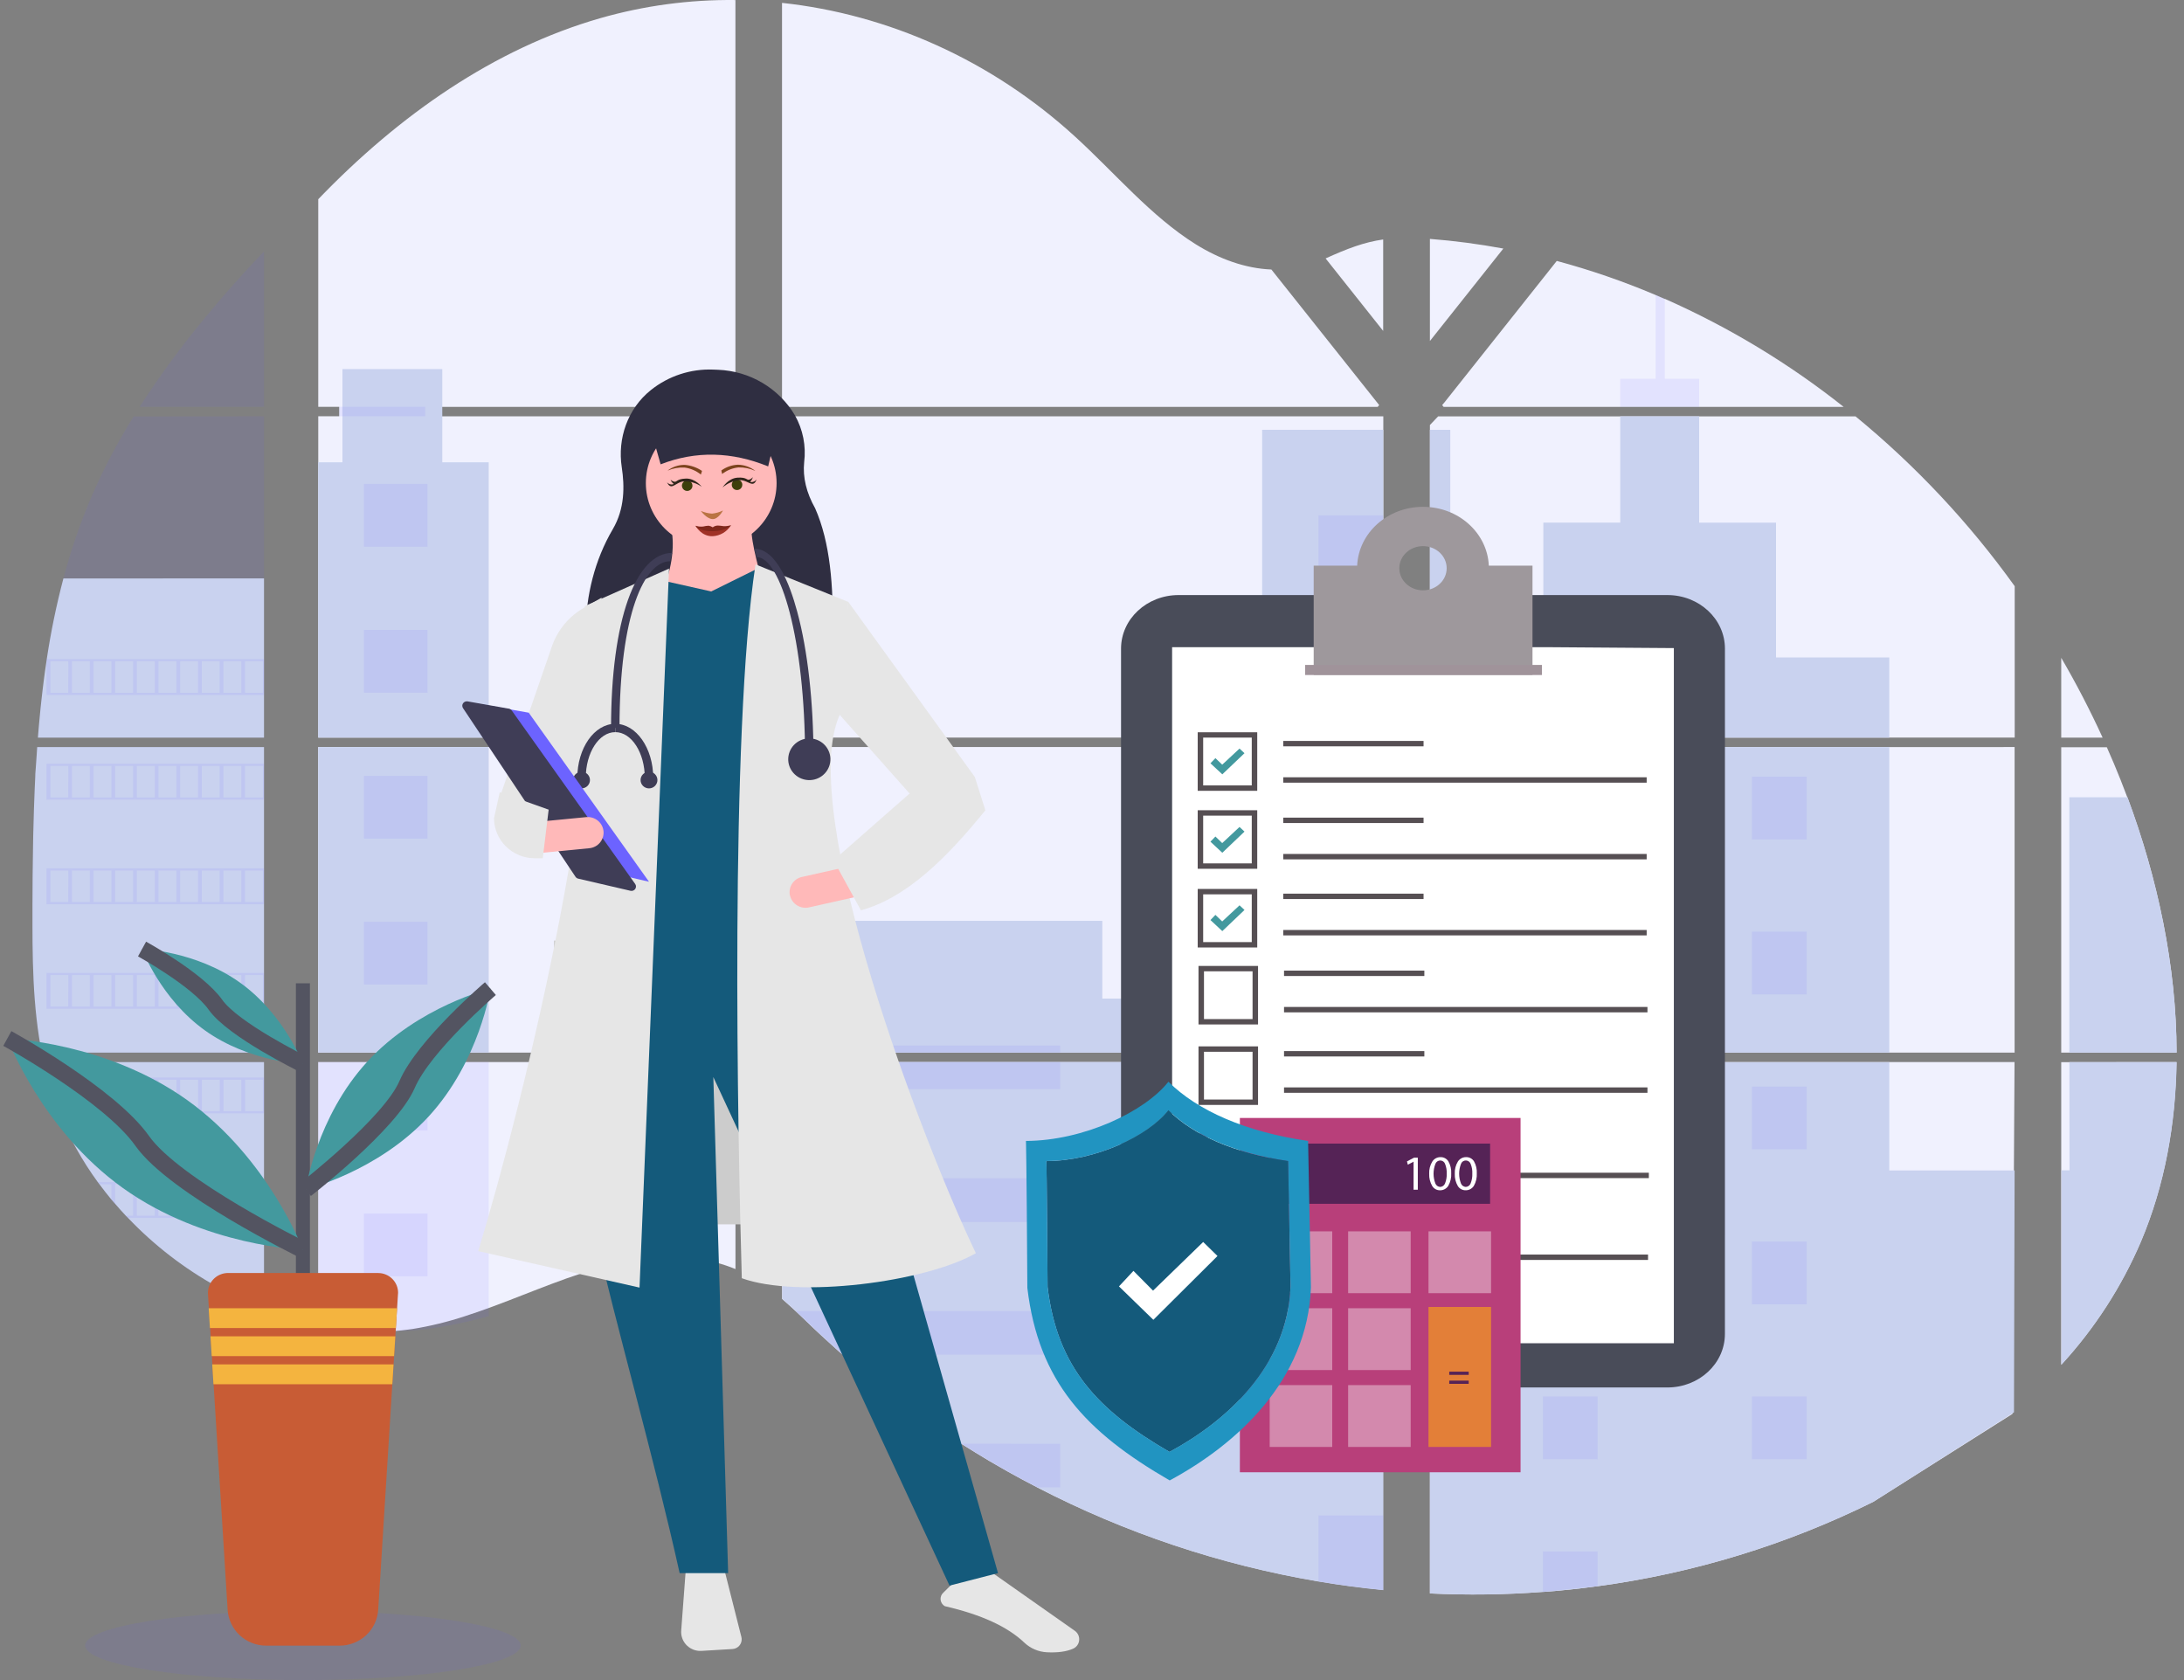 <svg width="260" height="200" viewBox="0 0 260 200" fill="none" xmlns="http://www.w3.org/2000/svg">
<rect x="0" y="0" width="260" height="200" fill="#808080" stroke="none"/>
<path opacity="0.1" d="M4.428 88.934H31.43V125.307H6.405C6.338 125.681 6.274 126.057 6.205 126.433H31.43V155.767C31.385 155.767 31.345 155.738 31.303 155.722C30.59 155.444 29.882 155.149 29.174 154.834L28.722 154.631C28.012 154.3 27.303 153.949 26.593 153.579C26.346 153.45 26.099 153.316 25.854 153.18C21.915 150.999 18.337 148.236 15.243 144.986C15.153 144.899 15.068 144.807 14.977 144.723C14.546 144.26 14.123 143.792 13.713 143.314L13.251 142.785C12.766 142.199 12.298 141.597 11.843 140.987C11.777 140.897 11.713 140.808 11.643 140.724C9.793 138.188 8.257 135.443 7.067 132.546C7.03 132.459 6.998 132.365 6.963 132.283C6.598 131.356 6.274 130.418 5.992 129.47C5.87 129.073 5.753 128.681 5.652 128.268C5.614 128.147 5.583 128.029 5.553 127.91C4.042 122.081 3.864 116.025 3.864 110.011V107.908C3.864 105.476 3.893 103.028 3.936 100.582C3.936 99.948 3.962 99.317 3.976 98.681C4.013 97.067 4.066 95.452 4.135 93.838C4.151 93.388 4.172 92.941 4.196 92.494C4.196 92.236 4.21 91.978 4.236 91.721C4.311 90.787 4.364 89.859 4.428 88.934Z" fill="#6C63FF"/>
<path opacity="0.1" d="M31.43 48.435H16.618C19.026 44.71 21.657 41.131 24.496 37.717C26.697 35.045 29.019 32.442 31.43 29.934V48.435Z" fill="#6C63FF"/>
<path opacity="0.1" d="M31.43 49.56V87.809H4.513C4.513 87.698 4.531 87.585 4.539 87.475C4.563 87.173 4.587 86.87 4.614 86.57C4.643 86.218 4.675 85.863 4.71 85.519C4.744 85.174 4.781 84.754 4.821 84.372C4.861 83.991 4.898 83.604 4.944 83.223C4.989 82.842 5.029 82.461 5.077 82.082C5.125 81.703 5.167 81.319 5.218 80.941C5.258 80.625 5.3 80.312 5.343 79.997C5.404 79.552 5.468 79.105 5.537 78.664C5.541 78.597 5.551 78.531 5.566 78.466C6.052 75.233 6.714 72.027 7.548 68.864C8.422 65.545 9.538 62.293 10.888 59.135C12.322 55.83 14.001 52.634 15.911 49.574L31.43 49.56Z" fill="#6C63FF"/>
<path d="M37.877 88.93V125.306H87.551V88.93H37.877ZM37.877 126.429V157.667C38.162 157.736 38.444 157.801 38.723 157.857C39.103 157.941 39.481 158.017 39.867 158.083C39.942 158.096 40.016 158.109 40.099 158.117C40.248 158.146 40.404 158.17 40.556 158.193C40.939 158.254 41.32 158.304 41.7 158.343C41.884 158.364 42.065 158.383 42.248 158.398L42.693 158.438C42.932 158.459 43.172 158.475 43.406 158.482C43.552 158.482 43.701 158.498 43.85 158.504H45.484C45.681 158.507 45.878 158.5 46.074 158.482C46.211 158.486 46.348 158.479 46.484 158.461H46.599C46.712 158.465 46.826 158.458 46.939 158.443H47.019L47.785 158.375C48.051 158.348 48.293 158.314 48.549 158.283L49.081 158.212C51.216 157.867 53.319 157.354 55.371 156.676C60.003 155.193 64.536 153.118 69.169 151.599C75.155 149.64 81.772 148.677 87.556 151.073V126.429H37.877ZM87.551 48.434V0.004C82.092 -0.06 76.654 0.672 71.412 2.178C58.832 5.804 47.548 13.669 37.888 23.714V48.431H40.381V49.554H37.888V87.807H87.561V49.556H50.605V48.434H87.551ZM151.355 32.084C148.242 31.957 145.151 30.827 142.352 29.081C137.001 25.741 132.728 20.585 127.952 16.233C118.028 7.169 105.723 1.7 93.098 0.343V48.434H164.012L164.187 48.221L151.355 32.084ZM157.815 30.769L164.664 39.394V28.507C162.37 28.834 160.361 29.609 157.823 30.758L157.815 30.769ZM164.664 165.424V126.429H150.07C150.03 126.264 149.99 126.095 149.945 125.927C149.99 126.095 150.025 126.264 150.068 126.429H93.109V154.63C93.641 155.09 94.173 155.574 94.705 156.066C95.275 156.592 95.839 157.147 96.405 157.691L96.975 158.233C97.241 158.496 97.523 158.759 97.799 159.006C98.349 159.518 98.905 160.022 99.465 160.52C99.745 160.783 100.026 161.02 100.309 161.267C104.733 165.154 109.454 168.698 114.431 171.867C115.538 172.568 116.653 173.252 117.776 173.92C118.526 174.359 119.279 174.796 120.034 175.219C121.173 175.855 122.319 176.469 123.472 177.06C133.965 182.492 145.254 186.266 156.929 188.243C159.494 188.678 162.066 189.02 164.645 189.268V165.422L164.664 165.424ZM93.109 49.556V87.807H164.68V49.556H93.109ZM93.109 88.93V125.306H164.68V88.93H93.109ZM170.227 28.452V40.595L178.97 29.588C176.078 29.052 173.16 28.668 170.227 28.439V28.452ZM170.227 88.943V125.306H239.834V88.93L170.227 88.943ZM239.579 168.311L239.826 126.429H170.227V189.686C174.711 189.903 179.203 189.841 183.679 189.502H183.759C185.887 189.348 188.016 189.124 190.145 188.829H190.182C201.608 187.285 212.699 183.89 223.009 178.782L239.579 168.311ZM253.257 94.928C252.993 94.227 252.722 93.526 252.446 92.824C251.927 91.51 251.381 90.232 250.815 88.954H245.384V125.306H259.116C259.116 115.009 256.838 104.491 253.263 94.907L253.257 94.928ZM245.384 126.442V162.466C249.364 158.135 252.572 153.17 254.875 147.781C257.703 141.081 258.999 133.826 259.105 126.437L245.384 126.442ZM245.384 78.344V87.81H250.312C248.822 84.553 247.184 81.393 245.398 78.331L245.384 78.344ZM198.18 35.589C197.818 35.431 197.453 35.27 197.089 35.115C193.27 33.496 189.341 32.141 185.331 31.061L171.954 47.908L171.688 48.221L171.858 48.436H219.483C212.973 43.269 205.82 38.947 198.198 35.575L198.18 35.589ZM220.88 49.569H171.204L170.227 50.595V87.807H239.845V69.782C234.445 62.252 228.071 55.452 220.885 49.556L220.88 49.569Z" fill="#F0F1FE"/>
<path d="M31.43 68.853V87.809H4.513C4.513 87.699 4.531 87.586 4.539 87.475C4.563 87.173 4.587 86.871 4.614 86.571C4.643 86.219 4.675 85.864 4.71 85.519C4.744 85.175 4.781 84.754 4.821 84.373C4.861 83.991 4.898 83.605 4.944 83.224C4.989 82.842 5.029 82.461 5.077 82.082C5.125 81.704 5.167 81.32 5.218 80.941C5.258 80.626 5.3 80.313 5.343 79.997C5.404 79.553 5.468 79.106 5.537 78.664C5.541 78.598 5.551 78.532 5.566 78.467C6.052 75.233 6.714 72.028 7.548 68.864L31.43 68.853Z" fill="#C9D2EF"/>
<path d="M4.428 88.934H31.43V125.307H6.405C6.338 125.681 6.274 126.057 6.205 126.433H31.43V155.767C31.385 155.767 31.345 155.738 31.303 155.722C30.59 155.444 29.882 155.149 29.174 154.834L28.722 154.631C28.012 154.3 27.303 153.949 26.593 153.579C26.346 153.45 26.099 153.316 25.854 153.18C21.915 150.999 18.337 148.236 15.243 144.986C15.153 144.899 15.068 144.807 14.977 144.723C14.546 144.26 14.123 143.792 13.713 143.314L13.251 142.785C12.766 142.199 12.298 141.597 11.843 140.987C11.777 140.897 11.713 140.808 11.643 140.724C9.793 138.188 8.257 135.443 7.067 132.546C7.03 132.459 6.998 132.365 6.963 132.283C6.598 131.356 6.274 130.418 5.992 129.47C5.87 129.073 5.753 128.681 5.652 128.268C5.614 128.147 5.583 128.029 5.553 127.91C4.042 122.081 3.864 116.025 3.864 110.011V107.908C3.864 105.476 3.893 103.028 3.936 100.582C3.936 99.948 3.962 99.317 3.976 98.681C4.013 97.067 4.066 95.452 4.135 93.838C4.151 93.388 4.172 92.941 4.196 92.494C4.196 92.236 4.21 91.978 4.236 91.721C4.311 90.787 4.364 89.859 4.428 88.934Z" fill="#C9D2EF"/>
<path d="M58.18 55.034V87.808H37.874V55.034H40.769V43.938H52.652V55.034H58.18Z" fill="#C9D2EF"/>
<path d="M58.181 88.932H37.88V125.305H58.181V88.932Z" fill="#C9D2EF"/>
<path opacity="0.1" d="M37.877 126.434H58.18V156.673C55.785 157.353 53.345 157.865 50.877 158.206L50.27 158.279C49.972 158.313 49.677 158.342 49.384 158.371C49.092 158.4 48.788 158.421 48.493 158.44H48.4C48.272 158.44 48.134 158.455 48.009 158.458H47.873C47.713 158.458 47.554 158.474 47.394 158.479C47.168 158.492 46.942 158.495 46.71 158.497H44.827L44.313 158.479C44.047 158.479 43.76 158.45 43.483 158.432L42.972 158.395L42.336 158.337C41.889 158.298 41.445 158.248 41.006 158.187L40.474 158.114L40.208 158.077C39.763 158.008 39.324 157.935 38.877 157.851C38.55 157.795 38.225 157.727 37.896 157.661L37.877 126.434Z" fill="#6C63FF"/>
<path d="M164.672 51.164H150.254V87.806H164.672V51.164Z" fill="#C9D2EF"/>
<path d="M164.674 88.932V125.308H93.106V109.618H131.227V118.874H150.254V88.932H164.674Z" fill="#C9D2EF"/>
<path d="M164.906 165.432H164.678V189.295C162.093 189.044 159.521 188.703 156.962 188.272C145.281 186.288 133.987 182.507 123.491 177.065C120.415 175.477 117.4 173.743 114.445 171.864C109.468 168.694 104.746 165.151 100.32 161.265C99.197 160.276 98.088 159.264 96.991 158.23C96.233 157.512 95.477 156.776 94.716 156.061C94.184 155.569 93.652 155.085 93.12 154.623V126.432H150.065C150.026 126.264 149.988 126.095 149.946 125.93C149.991 126.095 150.031 126.264 150.071 126.432H164.675V165.417C164.752 165.419 164.827 165.427 164.906 165.432Z" fill="#C9D2EF"/>
<path opacity="0.1" d="M202.277 48.434H192.883V45.084H197.1V35.105C197.464 35.258 197.829 35.416 198.191 35.576V45.084H202.283L202.277 48.434Z" fill="#6C63FF"/>
<path d="M224.914 87.809H178.789L178.805 87.822L178.786 87.809H170.227V51.167H172.654V78.251H183.732V62.211H192.885V49.56H202.28V62.221H211.432V78.261H224.914V87.809Z" fill="#C9D2EF"/>
<path d="M170.227 88.932V125.308H224.914V88.932H170.227ZM239.76 168.126L239.834 139.333H224.914V126.449H170.227V189.688C174.711 189.904 179.203 189.843 183.679 189.504H183.759C185.887 189.35 188.016 189.125 190.144 188.831H190.182C201.608 187.286 212.699 183.892 223.009 178.784" fill="#C9D2EF"/>
<path d="M246.356 126.434H259.127C259.015 133.82 257.722 141.075 254.894 147.774C252.593 153.164 249.386 158.129 245.409 162.46V139.321H246.369L246.356 126.434Z" fill="#C9D2EF"/>
<path d="M259.121 125.308H246.35V94.908H253.268C256.838 104.493 259.108 115.011 259.121 125.308Z" fill="#C9D2EF"/>
<path opacity="0.1" d="M164.674 61.352H156.951V72.84H164.674V61.352Z" fill="#6C63FF"/>
<path opacity="0.1" d="M164.674 85.164H156.951V87.809H164.674V85.164Z" fill="#6C63FF"/>
<path opacity="0.1" d="M164.674 88.932H156.951V96.649H164.674V88.932Z" fill="#6C63FF"/>
<path opacity="0.1" d="M164.674 108.975H156.951V120.463H164.674V108.975Z" fill="#6C63FF"/>
<path opacity="0.1" d="M164.674 132.787H156.951V144.275H164.674V132.787Z" fill="#6C63FF"/>
<path opacity="0.1" d="M164.674 165.418C164.751 165.416 164.828 165.421 164.903 165.434H164.674V168.103H156.958V156.602H164.674V165.418Z" fill="#6C63FF"/>
<path opacity="0.1" d="M164.674 180.408V189.283C162.09 189.032 159.518 188.691 156.958 188.26V180.408H164.674Z" fill="#6C63FF"/>
<path opacity="0.1" d="M126.212 124.463H93.106V125.307H126.212V124.463Z" fill="#6C63FF"/>
<path opacity="0.1" d="M126.212 126.43H93.106V129.664H126.212V126.43Z" fill="#6C63FF"/>
<path opacity="0.1" d="M126.212 140.268H93.106V145.469H126.212V140.268Z" fill="#6C63FF"/>
<path opacity="0.1" d="M126.213 156.068V161.269H100.317C99.194 160.284 98.084 159.273 96.986 158.235C96.228 157.517 95.475 156.781 94.711 156.068H126.213Z" fill="#6C63FF"/>
<path opacity="0.1" d="M126.212 171.871V177.067H123.477C120.407 175.477 117.392 173.742 114.431 171.863L126.212 171.871Z" fill="#6C63FF"/>
<path opacity="0.1" d="M190.2 92.457H183.682V99.935H190.2V92.457Z" fill="#6C63FF"/>
<path opacity="0.1" d="M50.895 57.613H43.328V65.091H50.895V57.613Z" fill="#6C63FF"/>
<path opacity="0.1" d="M50.895 74.984H43.328V82.463H50.895V74.984Z" fill="#6C63FF"/>
<path opacity="0.1" d="M50.895 92.356H43.328V99.834H50.895V92.356Z" fill="#6C63FF"/>
<path opacity="0.1" d="M50.895 109.723H43.328V117.201H50.895V109.723Z" fill="#6C63FF"/>
<path opacity="0.1" d="M50.895 127.094H43.328V134.572H50.895V127.094Z" fill="#6C63FF"/>
<path opacity="0.1" d="M50.895 144.463H43.328V151.941H50.895V144.463Z" fill="#6C63FF"/>
<path opacity="0.1" d="M215.08 92.457H208.562V99.935H215.08V92.457Z" fill="#6C63FF"/>
<path opacity="0.1" d="M190.2 110.902H183.682V118.381H190.2V110.902Z" fill="#6C63FF"/>
<path opacity="0.1" d="M215.08 110.902H208.562V118.381H215.08V110.902Z" fill="#6C63FF"/>
<path opacity="0.1" d="M190.2 129.346H183.682V136.824H190.2V129.346Z" fill="#6C63FF"/>
<path opacity="0.1" d="M215.08 129.346H208.562V136.824H215.08V129.346Z" fill="#6C63FF"/>
<path opacity="0.1" d="M190.2 147.793H183.682V155.271H190.2V147.793Z" fill="#6C63FF"/>
<path opacity="0.1" d="M215.08 147.793H208.562V155.271H215.08V147.793Z" fill="#6C63FF"/>
<path opacity="0.1" d="M190.2 166.238H183.682V173.717H190.2V166.238Z" fill="#6C63FF"/>
<path opacity="0.1" d="M215.08 166.238H208.562V173.717H215.08V166.238Z" fill="#6C63FF"/>
<path opacity="0.1" d="M183.682 189.504V184.682H190.195V188.818L183.682 189.504Z" fill="#6C63FF"/>
<path opacity="0.1" d="M5.534 78.459V82.737H31.43V78.459H5.534ZM8.115 82.469H6.002V78.722H8.131L8.115 82.469ZM10.693 82.469H8.565V78.722H10.693V82.469ZM13.266 82.469H11.137V78.722H13.266V82.469ZM15.844 82.469H13.716V78.722H15.844V82.469ZM18.42 82.469H16.291V78.722H18.42V82.469ZM20.998 82.469H18.869V78.722H20.998V82.469ZM23.576 82.469H21.447V78.722H23.576V82.469ZM26.151 82.469H24.023V78.722H26.151V82.469ZM28.727 82.469H26.598V78.722H28.727V82.469ZM31.302 82.469H29.174V78.722H31.302V82.469Z" fill="#6C63FF"/>
<path opacity="0.1" d="M5.534 90.91V95.194H31.43V90.91H5.534ZM8.115 94.931H6.002V91.181H8.131L8.115 94.931ZM10.693 94.931H8.565V91.181H10.693V94.931ZM13.266 94.931H11.137V91.181H13.266V94.931ZM15.844 94.931H13.716V91.181H15.844V94.931ZM18.42 94.931H16.291V91.181H18.42V94.931ZM20.998 94.931H18.869V91.181H20.998V94.931ZM23.576 94.931H21.447V91.181H23.576V94.931ZM26.151 94.931H24.023V91.181H26.151V94.931ZM28.727 94.931H26.598V91.181H28.727V94.931ZM31.302 94.931H29.174V91.181H31.302V94.931Z" fill="#6C63FF"/>
<path opacity="0.1" d="M5.534 103.363V107.649H31.43V103.363H5.534ZM8.115 107.371H6.002V103.631H8.131L8.115 107.371ZM10.693 107.371H8.565V103.631H10.693V107.371ZM13.266 107.371H11.137V103.631H13.266V107.371ZM15.844 107.371H13.716V103.631H15.844V107.371ZM18.42 107.371H16.291V103.631H18.42V107.371ZM20.998 107.371H18.869V103.631H20.998V107.371ZM23.576 107.371H21.447V103.631H23.576V107.371ZM26.151 107.371H24.023V103.631H26.151V107.371ZM28.727 107.371H26.598V103.631H28.727V107.371ZM31.302 107.371H29.174V103.631H31.302V107.371Z" fill="#6C63FF"/>
<path opacity="0.1" d="M5.534 115.814V120.087H31.43V115.814H5.534ZM8.115 119.822H6.002V116.08H8.131L8.115 119.822ZM10.693 119.822H8.565V116.08H10.693V119.822ZM13.266 119.822H11.137V116.08H13.266V119.822ZM15.844 119.822H13.716V116.08H15.844V119.822ZM18.42 119.822H16.291V116.08H18.42V119.822ZM20.998 119.822H18.869V116.08H20.998V119.822ZM23.576 119.822H21.447V116.08H23.576V119.822ZM26.151 119.822H24.023V116.08H26.151V119.822ZM28.727 119.822H26.598V116.08H28.727V119.822ZM31.302 119.822H29.174V116.08H31.302V119.822Z" fill="#6C63FF"/>
<path opacity="0.1" d="M5.646 128.266C5.75 128.668 5.867 129.07 5.989 129.467V128.534H8.118V132.268H6.979C7.014 132.354 7.048 132.449 7.083 132.531H31.43V128.266H5.646ZM10.701 132.273H8.573V128.534H10.701V132.273ZM13.274 132.273H11.146V128.534H13.274V132.273ZM15.852 132.273H13.724V128.534H15.852V132.273ZM18.428 132.273H16.299V128.534H18.428V132.273ZM21.006 132.273H18.877V128.534H21.006V132.273ZM23.584 132.273H21.455V128.534H23.584V132.273ZM26.159 132.273H24.031V128.534H26.159V132.273ZM28.735 132.273H26.606V128.534H28.735V132.273ZM31.31 132.273H29.182V128.534H31.31V132.273Z" fill="#6C63FF"/>
<path opacity="0.1" d="M11.654 140.719C11.721 140.803 11.785 140.898 11.854 140.982H13.261V142.786C13.413 142.964 13.562 143.143 13.716 143.311V140.971H15.845V144.723H14.988C15.073 144.81 15.156 144.902 15.254 144.986H31.439V140.719H11.654ZM18.415 144.723H16.286V140.987H18.415V144.723ZM20.993 144.723H18.865V140.987H20.993V144.723ZM23.571 144.723H21.443V140.987H23.571V144.723ZM26.147 144.723H24.018V140.987H26.147V144.723ZM28.722 144.723H26.594V140.987H28.722V144.723ZM31.298 144.723H29.169V140.987H31.298V144.723Z" fill="#6C63FF"/>
<path opacity="0.1" d="M25.864 153.169C26.106 153.305 26.354 153.432 26.604 153.568V153.437H28.732V154.618L29.185 154.825V153.434H31.313V155.709C31.354 155.73 31.396 155.746 31.441 155.756V153.166L25.864 153.169Z" fill="#6C63FF"/>
<path opacity="0.1" d="M149.945 125.927C149.99 126.095 150.025 126.264 150.068 126.429C150.03 126.264 149.99 126.095 149.945 125.927ZM40.389 48.426V49.549H50.624V48.426H40.389ZM149.945 125.927C149.99 126.095 150.025 126.264 150.068 126.429C150.03 126.264 149.99 126.095 149.945 125.927ZM149.945 125.927C149.99 126.095 150.025 126.264 150.068 126.429C150.03 126.264 149.99 126.095 149.945 125.927Z" fill="#6C63FF"/>
<path opacity="0.1" d="M97.887 87.088C98.284 87.088 98.606 86.77 98.606 86.378C98.606 85.986 98.284 85.668 97.887 85.668C97.491 85.668 97.169 85.986 97.169 86.378C97.169 86.77 97.491 87.088 97.887 87.088Z" fill="black"/>
<path opacity="0.1" d="M99.21 117.82C99.607 117.82 99.928 117.502 99.928 117.11C99.928 116.718 99.607 116.4 99.21 116.4C98.813 116.4 98.492 116.718 98.492 117.11C98.492 117.502 98.813 117.82 99.21 117.82Z" fill="black"/>
<path opacity="0.1" d="M98.603 102.453C98.999 102.453 99.321 102.135 99.321 101.743C99.321 101.351 98.999 101.033 98.603 101.033C98.206 101.033 97.884 101.351 97.884 101.743C97.884 102.135 98.206 102.453 98.603 102.453Z" fill="black"/>
<path opacity="0.1" d="M36.06 200C50.378 200 61.985 198.157 61.985 195.885C61.985 193.612 50.378 191.77 36.06 191.77C21.742 191.77 10.135 193.612 10.135 195.885C10.135 198.157 21.742 200 36.06 200Z" fill="#6C63FF"/>
<path d="M36.895 117.053H35.227V154.173H36.895V117.053Z" fill="#535461"/>
<path d="M47.378 154.061L47.275 155.734L47.126 158.1L47.065 159.084L46.918 161.45L46.854 162.434L46.705 164.8L45.024 191.639C44.95 192.793 44.434 193.877 43.581 194.668C42.728 195.46 41.602 195.901 40.432 195.902H31.689C30.518 195.901 29.392 195.46 28.539 194.667C27.687 193.875 27.172 192.791 27.099 191.637L25.426 164.782L25.277 162.415L25.223 161.432L25.074 159.065L25.013 158.082L24.864 155.715L24.758 154.043C24.74 153.732 24.784 153.422 24.888 153.128C24.991 152.834 25.152 152.564 25.362 152.332C25.572 152.1 25.825 151.911 26.109 151.776C26.392 151.641 26.7 151.562 27.014 151.545H45.034C45.346 151.547 45.655 151.61 45.942 151.731C46.23 151.851 46.49 152.026 46.709 152.246C46.928 152.465 47.101 152.726 47.218 153.011C47.335 153.297 47.394 153.603 47.392 153.911C47.384 153.961 47.381 154.011 47.378 154.061Z" fill="#C85C35"/>
<path d="M47.271 155.734L47.122 158.093H24.991L24.842 155.734H47.271Z" fill="#F4B43F"/>
<path d="M47.062 159.076L46.915 161.437H25.205L25.056 159.076H47.062Z" fill="#F4B43F"/>
<path d="M46.854 162.422L46.705 164.781H25.412L25.266 162.422H46.854Z" fill="#F4B43F"/>
<path d="M22.297 130.966C32.011 137.914 36.066 148.779 36.066 148.779C36.066 148.779 24.359 148.382 14.642 141.434C4.926 134.487 0.881 123.625 0.881 123.625C0.881 123.625 12.583 124.019 22.297 130.966Z" fill="#43999E"/>
<path d="M0.873 123.625C0.873 123.625 13.027 130.291 16.925 135.81C20.822 141.329 36.068 148.779 36.068 148.779" stroke="#535461" stroke-width="2" stroke-miterlimit="10"/>
<path d="M28.57 116.971C33.857 120.75 36.068 126.664 36.068 126.664C36.068 126.664 29.695 126.448 24.406 122.669C19.117 118.891 16.911 112.975 16.911 112.975C16.911 112.975 23.281 113.19 28.57 116.971Z" fill="#43999E"/>
<path d="M16.911 112.975C16.911 112.975 23.525 116.603 25.646 119.606C27.767 122.609 36.068 126.664 36.068 126.664" stroke="#535461" stroke-width="2" stroke-miterlimit="10"/>
<path d="M43.743 126.365C37.669 132.962 36.398 141.584 36.398 141.584C36.398 141.584 44.962 139.507 51.031 132.907C57.1 126.307 58.39 117.688 58.39 117.688C58.39 117.688 49.818 119.767 43.743 126.365Z" fill="#43999E"/>
<path d="M58.382 117.689C58.382 117.689 50.469 124.452 48.458 129.112C46.447 133.771 36.398 141.584 36.398 141.584" stroke="#535461" stroke-width="2" stroke-miterlimit="10"/>
<path d="M194.992 106.07C195.01 106.042 195.033 106.019 195.061 106.002C195.077 105.99 195.096 105.984 195.116 105.984C195.135 105.984 195.155 105.99 195.17 106.002C195.187 106.023 195.2 106.047 195.208 106.073C195.222 106.1 195.242 106.124 195.267 106.143C195.292 106.161 195.321 106.174 195.351 106.181L195.317 106.444L194.992 106.07Z" fill="#727A9C"/>
<path d="M205.347 158.791C205.347 162.315 202.282 165.168 198.499 165.168H140.305C136.525 165.168 133.457 162.315 133.457 158.791V77.214C133.457 73.694 136.525 70.838 140.305 70.838H198.501C202.285 70.838 205.35 73.694 205.35 77.214L205.347 158.791Z" fill="#494C59"/>
<path d="M199.268 159.9H139.537V77.043H184.331L199.268 77.151V159.9Z" fill="white"/>
<path d="M177.241 67.336C177.065 63.442 173.63 60.334 169.405 60.334C165.18 60.334 161.743 63.442 161.567 67.336H156.392V80.339H182.44V67.336H177.241ZM169.405 70.273C167.846 70.273 166.585 69.098 166.585 67.644C166.585 66.19 167.846 65.014 169.405 65.014C170.964 65.014 172.223 66.19 172.223 67.644C172.223 69.098 170.962 70.273 169.405 70.273Z" fill="#9E989C"/>
<path d="M149.671 94.14H142.583V87.172H149.671V94.14ZM143.235 93.498H149.019V87.806H143.235V93.498Z" fill="#564F53"/>
<path d="M149.671 103.421H142.583V96.453H149.671V103.421ZM143.235 102.78H149.019V97.095H143.235V102.78Z" fill="#564F53"/>
<path d="M149.671 112.79H142.583V105.822H149.671V112.79ZM143.235 112.151H149.019V106.464H143.235V112.151Z" fill="#564F53"/>
<path d="M169.471 88.203H152.768V88.845H169.471V88.203Z" fill="#564F53"/>
<path d="M196.032 92.529H152.768V93.171H196.032V92.529Z" fill="#564F53"/>
<path d="M169.471 97.334H152.768V97.976H169.471V97.334Z" fill="#564F53"/>
<path d="M196.032 101.658H152.768V102.3H196.032V101.658Z" fill="#564F53"/>
<path d="M169.471 106.383H152.768V107.024H169.471V106.383Z" fill="#564F53"/>
<path d="M196.032 110.709H152.768V111.351H196.032V110.709Z" fill="#564F53"/>
<path d="M147.564 89.111L145.502 91.028L144.693 90.25L144.1 90.863L145.513 92.18L148.155 89.663L147.564 89.111Z" fill="#43999E"/>
<path d="M183.567 79.154H155.375V80.356H183.567V79.154Z" fill="#A0939A"/>
<path d="M96.519 111.971H65.951V145.749H96.519V111.971Z" fill="#CCCCCC"/>
<path d="M81.629 187.009L81.096 194.109C81.052 194.706 81.25 195.296 81.646 195.749C82.043 196.203 82.605 196.482 83.209 196.525C83.311 196.532 83.413 196.532 83.515 196.525L87.203 196.305C87.511 196.286 87.799 196.146 88.004 195.918C88.208 195.689 88.312 195.389 88.293 195.084C88.291 195.013 88.28 194.943 88.261 194.874L86.215 186.783L81.629 187.009Z" fill="#E6E6E6"/>
<path d="M112.491 191.206C116.83 192.21 119.941 193.635 121.968 195.565C122.693 196.242 123.638 196.641 124.634 196.691C125.911 196.756 126.957 196.614 127.742 196.267C127.943 196.18 128.117 196.041 128.245 195.865C128.373 195.689 128.451 195.482 128.471 195.266C128.493 195.045 128.456 194.823 128.362 194.622C128.269 194.421 128.122 194.248 127.938 194.122L117.653 186.891L113.289 188.621L112.267 189.628C112.173 189.721 112.099 189.831 112.048 189.952C111.997 190.073 111.971 190.203 111.971 190.334C111.971 190.465 111.997 190.595 112.048 190.716C112.099 190.837 112.173 190.947 112.267 191.04C112.332 191.106 112.407 191.162 112.488 191.206H112.491Z" fill="#E6E6E6"/>
<path d="M99.127 75.362L69.709 75.099C69.781 70.866 70.773 66.706 72.958 62.985C74.389 60.54 74.36 57.881 74.022 55.641C73.49 52.181 74.727 48.644 77.481 46.438C79.58 44.755 82.229 43.887 84.93 43.998L85.502 44.021C87.362 44.097 89.172 44.632 90.767 45.579C92.363 46.525 93.692 47.852 94.634 49.438C95.59 51.134 95.976 53.086 95.735 55.013C95.549 56.827 96.001 58.657 97.039 60.506C98.84 64.576 99.229 69.772 99.127 75.362Z" fill="#2F2E41"/>
<path d="M118.811 187.268L113.037 188.756L84.92 128.218L86.684 187.268H80.91C74.735 159.487 63.595 127.423 68.592 117.303L98.468 115.564L118.811 187.268Z" fill="#145A7B"/>
<path d="M84.669 65.199C88.968 65.199 92.452 61.755 92.452 57.508C92.452 53.26 88.968 49.816 84.669 49.816C80.371 49.816 76.887 53.26 76.887 57.508C76.887 61.755 80.371 65.199 84.669 65.199Z" fill="#FFB9B9"/>
<path d="M91.449 71.649L78.646 70.905C79.899 68.06 80.399 65.317 79.899 62.717H89.44C89.419 64.715 90.425 68.168 91.449 71.649Z" fill="#FFB9B9"/>
<path d="M99.481 117.798L71.363 119.783L74.25 70.533L79.146 69.168L84.669 70.409L90.19 67.68L93.704 68.921L99.481 117.798Z" fill="#145A7B"/>
<path d="M76.134 153.278L56.93 148.936C62.639 130.22 72.928 87.407 69.608 72.156L79.649 67.686L76.134 153.278Z" fill="#E6E6E6"/>
<path d="M66.846 99.191L59.563 94.721L65.773 76.751C66.465 74.896 67.791 73.339 69.522 72.349L71.616 71.15L70.36 89.262L66.846 99.191Z" fill="#E6E6E6"/>
<path d="M116.176 149.183C110.113 152.649 94.963 154.581 88.309 152.162C87.819 135.252 86.859 87.419 89.943 67.186L100.987 71.656L99.987 85.048C94.703 96.507 110.036 136.428 116.176 149.183Z" fill="#E6E6E6"/>
<path d="M115.296 96.957L108.516 94.724L99.481 84.551L100.987 71.65L116.049 92.492L115.296 96.957Z" fill="#E6E6E6"/>
<path d="M94.053 106.615C94.164 107.096 94.464 107.514 94.886 107.777C95.309 108.04 95.82 108.127 96.307 108.019L102.059 106.73L101.229 103.102L95.463 104.395C94.977 104.504 94.554 104.8 94.287 105.217C94.021 105.634 93.933 106.139 94.043 106.62L94.053 106.615Z" fill="#FFB9B9"/>
<path d="M91.449 55.522C87.125 53.766 82.855 53.64 78.646 55.275L76.887 49.072H92.955L91.449 55.522Z" fill="#2F2E41"/>
<path d="M99.231 102.414L102.493 108.37C107.982 106.855 112.742 102.085 117.305 96.461L116.051 92.49L108.269 94.475L99.231 102.414Z" fill="#E6E6E6"/>
<path d="M96.844 90.136H95.841C95.841 76.1 92.915 66.316 90.068 66.316L89.802 65.324C92.359 65.324 93.987 69.395 94.905 72.81C96.161 77.441 96.844 83.594 96.844 90.136Z" fill="#3F3D56"/>
<path d="M73.75 86.662H72.744C72.744 73.806 75.689 65.82 80.024 65.82L79.773 66.812C76.775 66.812 73.75 72.949 73.75 86.662Z" fill="#3F3D56"/>
<path d="M98.826 90.783C99.048 89.43 98.119 88.154 96.749 87.935C95.38 87.715 94.09 88.634 93.868 89.987C93.645 91.341 94.575 92.616 95.945 92.835C97.314 93.055 98.604 92.136 98.826 90.783Z" fill="#3F3D56"/>
<path d="M69.733 92.614H68.727C68.727 89.056 70.754 86.164 73.25 86.164V87.155C71.308 87.155 69.733 89.606 69.733 92.614Z" fill="#3F3D56"/>
<path d="M77.765 92.614H76.762C76.762 89.606 75.184 87.155 73.248 87.155V86.164C75.738 86.164 77.765 89.056 77.765 92.614Z" fill="#3F3D56"/>
<path d="M77.262 93.852C77.816 93.852 78.265 93.408 78.265 92.861C78.265 92.313 77.816 91.869 77.262 91.869C76.708 91.869 76.259 92.313 76.259 92.861C76.259 93.408 76.708 93.852 77.262 93.852Z" fill="#3F3D56"/>
<path d="M69.23 93.852C69.784 93.852 70.233 93.408 70.233 92.861C70.233 92.313 69.784 91.869 69.23 91.869C68.676 91.869 68.227 92.313 68.227 92.861C68.227 93.408 68.676 93.852 69.23 93.852Z" fill="#3F3D56"/>
<path d="M56.677 83.734L62.943 84.841L77.263 104.965L69.656 103.195L56.677 83.734Z" fill="#6C63FF"/>
<path d="M55.567 83.492C55.426 83.492 55.291 83.547 55.191 83.646C55.091 83.744 55.035 83.878 55.035 84.018C55.036 84.119 55.067 84.217 55.123 84.302L68.509 104.372C68.584 104.485 68.7 104.565 68.833 104.596L75.059 106.042C75.164 106.067 75.274 106.059 75.374 106.02C75.475 105.982 75.561 105.914 75.621 105.826C75.682 105.738 75.714 105.634 75.713 105.527C75.713 105.421 75.679 105.317 75.618 105.23L60.92 84.575C60.84 84.463 60.717 84.386 60.58 84.362L55.66 83.494C55.63 83.49 55.598 83.489 55.567 83.492Z" fill="#3F3D56"/>
<path d="M63.916 97.841L64.288 101.543L70.158 100.975C70.404 100.951 70.643 100.879 70.861 100.764C71.079 100.649 71.271 100.492 71.428 100.304C71.585 100.115 71.703 99.897 71.774 99.663C71.846 99.43 71.87 99.184 71.846 98.941C71.822 98.698 71.749 98.462 71.633 98.247C71.516 98.031 71.358 97.841 71.167 97.686C70.975 97.531 70.755 97.415 70.519 97.344C70.282 97.273 70.034 97.249 69.788 97.273L63.916 97.841Z" fill="#FFB9B9"/>
<path d="M58.81 97.413C58.819 98.676 59.332 99.885 60.238 100.775C61.144 101.666 62.37 102.166 63.648 102.167H64.613L65.316 96.383L59.497 94.311L58.81 97.413Z" fill="#E6E6E6"/>
<path d="M147.564 98.443L145.502 100.363L144.693 99.582L144.1 100.195L145.513 101.515L148.155 98.996L147.564 98.443Z" fill="#43999E"/>
<path d="M147.564 107.771L145.502 109.691L144.693 108.91L144.1 109.523L145.513 110.843L148.155 108.324L147.564 107.771Z" fill="#43999E"/>
<path d="M149.767 121.954H142.679V114.988H149.767V121.954ZM143.331 121.315H149.115V115.627H143.331V121.315Z" fill="#564F53"/>
<path d="M169.565 115.545H152.861V116.187H169.565V115.545Z" fill="#564F53"/>
<path d="M196.126 119.871H152.861V120.513H196.126V119.871Z" fill="#564F53"/>
<path d="M149.767 131.533H142.679V124.564H149.767V131.533ZM143.331 130.891H149.115V125.206H143.331V130.891Z" fill="#564F53"/>
<path d="M169.565 125.123H152.861V125.765H169.565V125.123Z" fill="#564F53"/>
<path d="M196.126 129.447H152.861V130.089H196.126V129.447Z" fill="#564F53"/>
<path d="M149.929 141.693H142.841V134.725H149.929V141.693ZM143.493 141.051H149.277V135.364H143.493V141.051Z" fill="#B83F7A"/>
<path d="M169.73 135.283H153.026V135.925H169.73V135.283Z" fill="#564F53"/>
<path d="M196.291 139.605H153.026V140.247H196.291V139.605Z" fill="#564F53"/>
<path d="M147.822 136.668L145.757 138.587L144.951 137.809L144.358 138.422L145.771 139.739L148.413 137.223L147.822 136.668Z" fill="#F6C645"/>
<path d="M149.836 151.428H142.746V144.463H149.836V151.428ZM143.397 150.789H149.184V145.102H143.397V150.789Z" fill="#B83F7A"/>
<path d="M169.634 145.02H152.93V145.661H169.634V145.02Z" fill="#564F53"/>
<path d="M196.195 149.346H152.93V149.987H196.195V149.346Z" fill="#564F53"/>
<path d="M147.726 146.41L145.664 148.33L144.858 147.549L144.262 148.161L145.678 149.481L148.317 146.962L147.726 146.41Z" fill="#F6C645"/>
<path d="M148.628 161.081H141.54V154.115H148.628V161.081ZM142.192 160.442H147.976V154.754H142.192V160.442Z" fill="#B83F7A"/>
<path d="M146.521 156.061L144.457 157.98L143.65 157.199L143.057 157.812L144.47 159.132L147.112 156.615L146.521 156.061Z" fill="#F6C645"/>
<path d="M147.604 133.086V154.174V175.263H164.31H181.019V154.174V133.086H164.31H147.604Z" fill="#B83F7A"/>
<path d="M177.392 136.135H151.153V143.305H177.392V136.135Z" fill="#552356"/>
<path d="M158.6 146.584H151.153V153.944H158.6V146.584Z" fill="#D389AD"/>
<path d="M158.6 155.736H151.153V163.096H158.6V155.736Z" fill="#D389AD"/>
<path d="M158.6 164.889H151.153V172.249H158.6V164.889Z" fill="#D389AD"/>
<path d="M167.939 146.584H160.492V153.944H167.939V146.584Z" fill="#D389AD"/>
<path d="M177.507 146.584H170.06V153.944H177.507V146.584Z" fill="#D389AD"/>
<path d="M177.507 155.584H170.06V172.247H177.507V155.584Z" fill="#E37F38"/>
<path d="M167.939 155.736H160.492V163.096H167.939V155.736Z" fill="#D389AD"/>
<path d="M167.939 164.889H160.492V172.249H167.939V164.889Z" fill="#D389AD"/>
<path d="M174.846 163.668H173.689H172.529V163.476V163.287H173.689H174.846V163.476V163.668Z" fill="#552356"/>
<path d="M174.846 164.735H173.689H172.529V164.543V164.354H173.689H174.846V164.543V164.735Z" fill="#552356"/>
<path d="M171.688 138.223C171.542 138.184 171.387 138.184 171.241 138.223C171.035 138.407 170.877 138.637 170.778 138.893C170.71 139.321 170.685 139.754 170.703 140.187C170.763 140.509 170.88 140.817 171.047 141.1C171.236 141.217 171.462 141.261 171.683 141.223C171.893 141.036 172.052 140.799 172.143 140.534C172.201 140.12 172.223 139.701 172.209 139.283C172.191 139.038 171.824 138.268 171.688 138.223Z" fill="#552356"/>
<path d="M171.486 137.749C171.294 137.747 171.105 137.793 170.936 137.883C170.768 137.972 170.624 138.103 170.52 138.261C170.247 138.703 170.115 139.217 170.142 139.734C170.121 140.243 170.246 140.747 170.504 141.188C170.599 141.343 170.733 141.472 170.894 141.561C171.054 141.65 171.235 141.696 171.419 141.695C171.617 141.701 171.812 141.655 171.986 141.562C172.16 141.47 172.307 141.335 172.412 141.169C172.671 140.715 172.793 140.197 172.763 139.676C172.789 139.18 172.673 138.687 172.428 138.253C172.33 138.094 172.191 137.964 172.026 137.875C171.86 137.787 171.674 137.743 171.486 137.749ZM171.448 141.296C171.324 141.29 171.204 141.248 171.102 141.175C171.001 141.103 170.924 141.003 170.879 140.888C170.588 140.137 170.588 139.307 170.879 138.556C170.92 138.435 171 138.33 171.105 138.257C171.211 138.183 171.337 138.145 171.466 138.147C171.595 138.149 171.72 138.192 171.823 138.268C171.926 138.345 172.002 138.452 172.039 138.574C172.181 138.934 172.245 139.319 172.228 139.705C172.246 140.101 172.18 140.496 172.034 140.864C171.991 140.986 171.913 141.092 171.808 141.169C171.704 141.246 171.578 141.29 171.448 141.296Z" fill="white"/>
<path d="M167.497 138.257L167.548 138.454L167.598 138.651L167.933 138.473L168.269 138.294H168.277H168.282V139.961V141.628H168.535H168.787V139.719V137.812H168.564H168.34L167.92 138.033L167.497 138.257Z" fill="white"/>
<path d="M174.734 138.223C174.589 138.184 174.435 138.184 174.29 138.223C174.083 138.407 173.924 138.637 173.824 138.893C173.757 139.321 173.732 139.755 173.75 140.187C173.81 140.509 173.926 140.817 174.093 141.1C174.282 141.217 174.509 141.261 174.729 141.223C174.94 141.036 175.098 140.799 175.189 140.534C175.247 140.12 175.269 139.701 175.256 139.283C175.24 139.038 174.865 138.268 174.734 138.223Z" fill="#552356"/>
<path d="M174.532 137.747C174.34 137.745 174.152 137.792 173.983 137.881C173.814 137.971 173.671 138.101 173.566 138.259C173.293 138.702 173.162 139.215 173.188 139.732C173.168 140.241 173.294 140.745 173.55 141.186C173.645 141.342 173.78 141.47 173.94 141.559C174.101 141.648 174.282 141.694 174.466 141.693C174.663 141.699 174.858 141.653 175.032 141.561C175.206 141.468 175.353 141.333 175.458 141.168C175.718 140.713 175.839 140.195 175.809 139.674C175.835 139.178 175.72 138.686 175.477 138.252C175.379 138.092 175.239 137.961 175.073 137.873C174.907 137.784 174.721 137.741 174.532 137.747ZM174.497 141.294C174.372 141.288 174.252 141.246 174.15 141.174C174.049 141.102 173.971 141.002 173.925 140.886C173.635 140.135 173.635 139.305 173.925 138.554C173.967 138.433 174.046 138.329 174.151 138.255C174.257 138.182 174.383 138.143 174.512 138.145C174.641 138.147 174.766 138.19 174.869 138.266C174.972 138.343 175.048 138.45 175.085 138.572C175.229 138.932 175.293 139.317 175.274 139.703C175.292 140.099 175.226 140.494 175.08 140.863C175.038 140.984 174.96 141.09 174.856 141.167C174.752 141.244 174.627 141.288 174.497 141.294Z" fill="white"/>
<path d="M139.098 132.174C136.69 135.237 130.443 138.193 124.565 138.222C124.565 138.295 124.624 139.418 124.712 153.21C125.858 162.765 130.658 167.89 139.228 172.844C146.034 169.176 153.29 162.655 153.635 153.144L153.345 138.216C146.992 137.296 142.07 135.129 139.098 132.174Z" fill="#145A7B"/>
<path d="M143.235 147.848L137.267 153.64L134.934 151.287L133.212 153.136L137.304 157.114L144.94 149.517L143.235 147.848Z" fill="white"/>
<path d="M139.098 128.771C136.286 132.345 128.988 135.797 122.137 135.821C122.137 135.905 122.206 137.217 122.304 153.318C123.635 164.469 129.249 170.454 139.25 176.234C147.197 171.955 155.663 164.343 156.065 153.241L155.724 135.821C148.315 134.751 142.557 132.221 139.098 128.771ZM139.229 172.836C130.659 167.882 125.859 162.757 124.712 153.202C124.624 139.405 124.577 138.282 124.566 138.214C130.443 138.196 136.69 135.24 139.098 132.166C142.078 135.122 147 137.288 153.346 138.214L153.636 153.141C153.282 162.647 146.016 169.168 139.221 172.836H139.229Z" fill="#2194C1"/>
<g clip-path="url(#clip0_6030_103105)">
<path d="M83.437 56.493C82.876 56.039 82.199 55.75 81.483 55.658C80.793 55.625 80.104 55.751 79.47 56.025C80.056 55.571 80.78 55.329 81.522 55.34C82.256 55.4 82.963 55.647 83.573 56.058L83.437 56.493Z" fill="#7C431D"/>
<path d="M86.068 60.77C85.66 60.971 85.219 61.097 84.766 61.143C84.306 61.113 83.855 61.003 83.434 60.818C83.434 60.818 84.065 61.714 84.782 61.792C85.498 61.87 86.068 60.77 86.068 60.77Z" fill="#BA7343"/>
<path d="M85.968 56.421C86.534 55.986 87.21 55.716 87.921 55.642C88.613 55.626 89.298 55.77 89.924 56.064C89.334 55.595 88.605 55.334 87.85 55.32C87.137 55.35 86.449 55.59 85.873 56.009L85.968 56.421Z" fill="#7C431D"/>
<path d="M81.183 57.865C81.193 57.99 81.24 58.11 81.318 58.208C81.396 58.306 81.502 58.378 81.622 58.416C81.742 58.453 81.87 58.454 81.99 58.418C82.111 58.382 82.218 58.311 82.297 58.214C82.376 58.117 82.425 57.998 82.436 57.874C82.447 57.749 82.421 57.623 82.359 57.514C82.298 57.404 82.206 57.316 82.094 57.259C81.982 57.202 81.855 57.181 81.73 57.197C81.571 57.218 81.425 57.298 81.324 57.423C81.222 57.547 81.172 57.705 81.183 57.865Z" fill="#3D3F0B"/>
<path d="M83.538 57.944C83.538 57.944 82.763 56.931 81.659 56.97C80.555 57.009 80.591 57.395 80.298 57.35C80.118 57.318 79.955 57.227 79.832 57.093C79.901 57.3 80.031 57.48 80.206 57.609C80.092 57.671 79.959 57.689 79.832 57.658C79.668 57.63 79.52 57.544 79.415 57.415C79.415 57.415 79.601 57.925 79.962 57.889C80.324 57.853 80.858 57.285 81.509 57.301C82.235 57.303 82.944 57.528 83.538 57.944Z" fill="#30251B"/>
<path d="M88.371 57.711C88.371 57.834 88.334 57.956 88.265 58.059C88.196 58.161 88.098 58.242 87.984 58.289C87.869 58.337 87.743 58.349 87.621 58.326C87.499 58.302 87.387 58.242 87.299 58.155C87.211 58.068 87.151 57.956 87.126 57.835C87.102 57.714 87.114 57.588 87.161 57.473C87.208 57.359 87.288 57.261 87.391 57.191C87.494 57.122 87.615 57.085 87.739 57.084C87.822 57.083 87.904 57.099 87.981 57.13C88.058 57.161 88.128 57.207 88.186 57.265C88.245 57.324 88.292 57.393 88.324 57.47C88.355 57.546 88.371 57.628 88.371 57.711Z" fill="#3D3F0B"/>
<path d="M86.022 58.029C86.022 58.029 86.674 56.941 87.787 56.863C88.901 56.785 88.898 57.188 89.185 57.097C89.359 57.047 89.513 56.941 89.621 56.795C89.573 57.01 89.459 57.205 89.295 57.353C89.417 57.4 89.552 57.4 89.673 57.353C89.834 57.309 89.973 57.208 90.064 57.068C90.064 57.068 89.93 57.594 89.569 57.594C89.207 57.594 88.634 57.087 87.99 57.165C87.26 57.243 86.573 57.545 86.022 58.029Z" fill="#30251B"/>
<path d="M86.98 62.594C86.748 62.952 86.434 63.25 86.065 63.465C85.695 63.68 85.281 63.805 84.854 63.831C83.499 63.886 82.815 62.617 82.815 62.617C82.815 62.617 84.297 63.169 85.095 63.032C85.892 62.896 86.98 62.594 86.98 62.594Z" fill="#A03227"/>
<path d="M87.045 62.51C86.759 62.604 86.458 62.647 86.156 62.636C85.928 62.604 85.596 62.565 85.466 62.562C85.243 62.563 85.027 62.637 84.85 62.773C84.701 62.676 84.534 62.611 84.358 62.581C84.139 62.593 83.921 62.625 83.707 62.679C83.399 62.713 83.086 62.68 82.792 62.581C82.792 62.581 83.059 63.25 84.837 63.231C86.615 63.211 87.045 62.51 87.045 62.51Z" fill="#7F271B"/>
</g>
<defs>
<clipPath id="clip0_6030_103105">
<rect width="10.633" height="8.511" fill="white" transform="translate(79.425 55.32)"/>
</clipPath>
</defs>
</svg>
